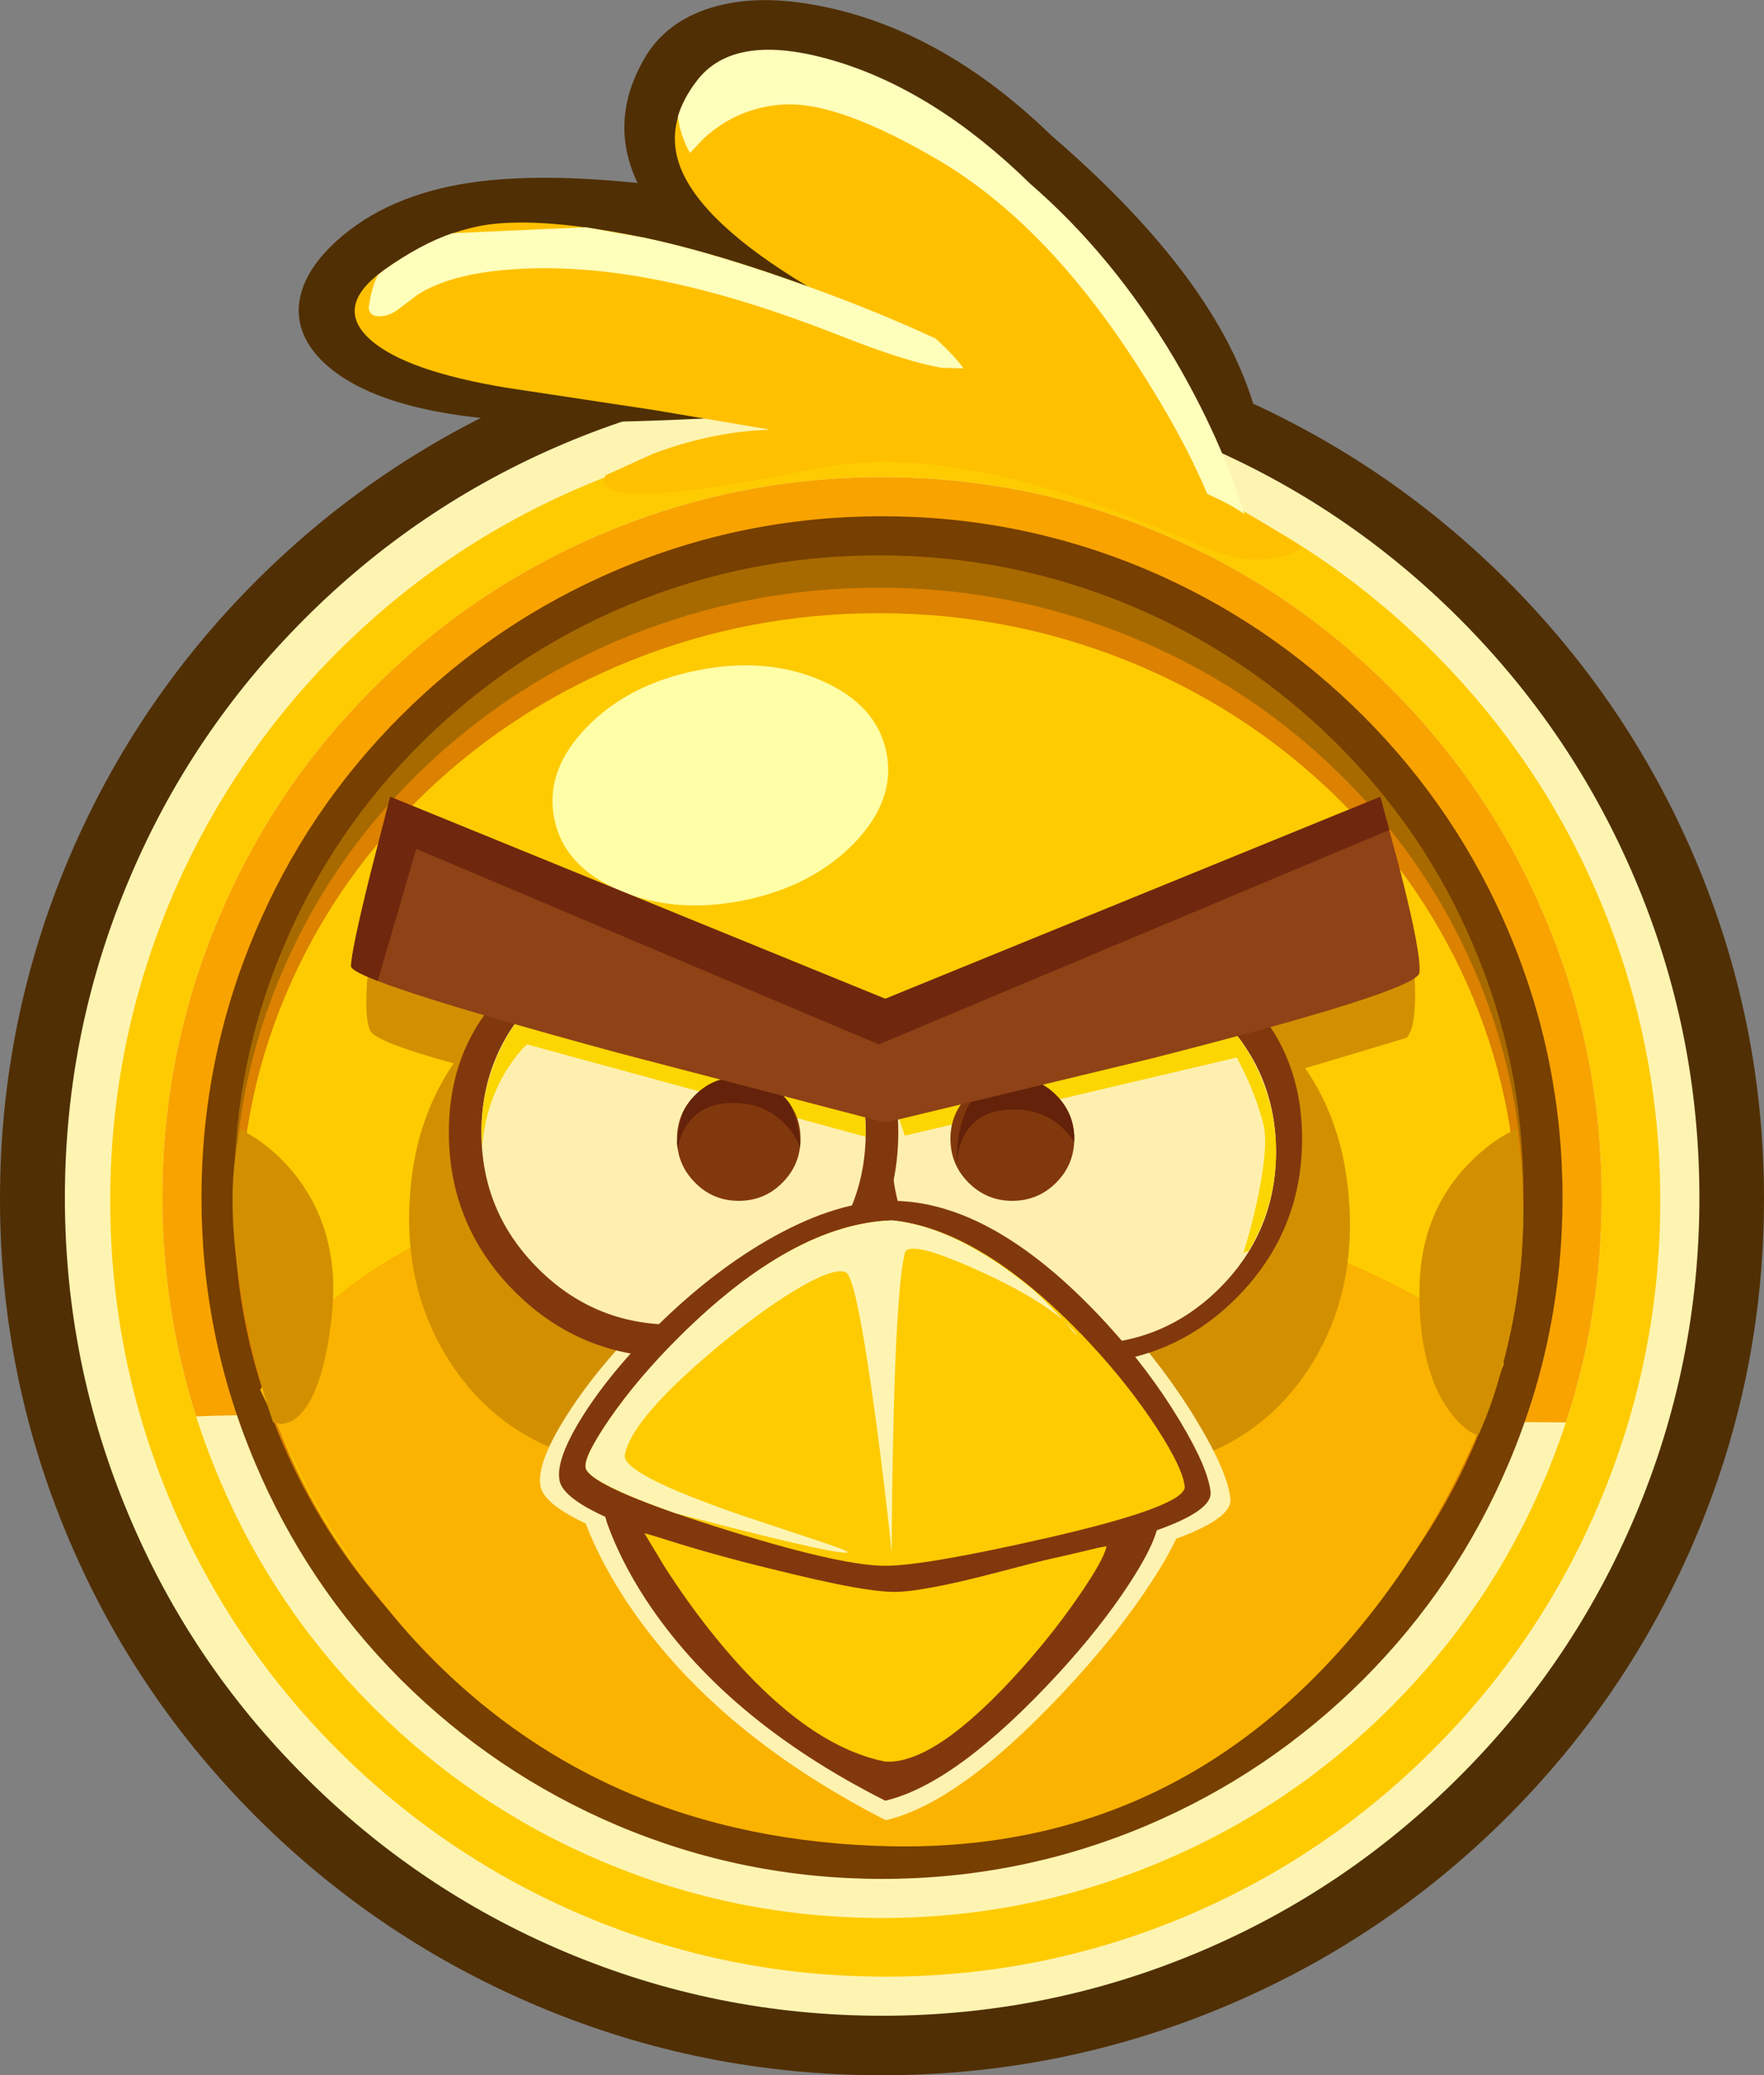 <svg xmlns="http://www.w3.org/2000/svg" width="311.25px" height="366.2px" xmlns:xlink="http://www.w3.org/1999/xlink">
  <rect width="100%" height="100%" fill="#808080" stroke="none"/>
  <g transform="matrix(1.0, 0.0, 0.0, 1.0, 155.6, 183.1)">
    <path stroke="none" fill-rule="evenodd" fill="#502f04" d="M143.4 -31.75 Q155.65 -3.0 155.65 28.45 155.65 59.95 143.4 88.65 131.55 116.4 110.05 137.8 88.5 159.2 60.55 170.95 31.65 183.1 0.0 183.1 -31.75 183.1 -60.6 170.95 -88.55 159.2 -110.1 137.8 -131.6 116.4 -143.4 88.65 -155.6 59.95 -155.6 28.45 -155.6 -3.0 -143.4 -31.75 -131.6 -59.5 -110.1 -80.9 -88.55 -102.3 -60.6 -114.05 -31.7 -126.2 0.0 -126.2 31.65 -126.2 60.55 -114.05 88.5 -102.3 110.05 -80.9 131.55 -59.5 143.4 -31.75"></path>
    <path stroke="none" fill-rule="evenodd" fill="#fef4b2" d="M132.9 -27.95 Q144.25 -1.15 144.25 28.25 144.25 57.6 132.9 84.45 121.95 110.35 102.0 130.3 82.05 150.3 56.2 161.25 29.4 172.6 0.05 172.6 -29.3 172.6 -56.1 161.25 -81.95 150.3 -101.9 130.3 -121.9 110.35 -132.8 84.45 -144.15 57.6 -144.15 28.25 -144.15 -1.1 -132.8 -27.95 -121.9 -53.85 -101.9 -73.85 -81.95 -93.85 -56.1 -104.8 -29.3 -116.15 0.05 -116.15 29.4 -116.15 56.2 -104.8 82.05 -93.85 102.0 -73.85 121.95 -53.85 132.9 -27.95"></path>
    <path stroke="none" fill-rule="evenodd" fill="#fecb01" d="M126.6 -24.5 Q137.35 0.95 137.35 28.8 137.35 56.65 126.6 82.1 116.25 106.65 97.3 125.6 78.4 144.55 53.85 154.95 28.45 165.7 0.6 165.7 -27.2 165.7 -52.6 154.95 -77.15 144.55 -96.1 125.6 -115.0 106.65 -125.4 82.1 -136.15 56.65 -136.15 28.8 -136.15 0.95 -125.4 -24.5 -115.0 -49.05 -96.1 -68.0 -77.15 -86.95 -52.6 -97.35 -27.2 -108.1 0.6 -108.1 28.45 -108.1 53.85 -97.35 78.4 -86.95 97.3 -68.0 116.25 -49.05 126.6 -24.5"></path>
    <path stroke="none" fill-rule="evenodd" fill="#fef4b2" d="M117.0 -21.25 Q127.0 2.35 127.0 28.25 127.0 54.1 117.0 77.75 107.4 100.55 89.8 118.15 72.25 135.7 49.45 145.35 25.85 155.35 0.05 155.35 -25.8 155.35 -49.4 145.35 -72.2 135.7 -89.75 118.15 -107.35 100.55 -116.95 77.75 -126.95 54.1 -126.95 28.25 -126.95 2.35 -116.95 -21.25 -107.35 -44.05 -89.75 -61.65 -72.2 -79.25 -49.4 -88.9 -25.8 -98.9 0.05 -98.9 25.85 -98.9 49.45 -88.9 72.25 -79.25 89.8 -61.65 107.4 -44.05 117.0 -21.25"></path>
    <path stroke="none" fill-rule="evenodd" fill="#f8a300" d="M117.0 -21.25 Q127.0 2.35 127.0 28.25 127.0 48.75 120.7 67.9 L-17.6 66.9 Q-111.6 66.2 -121.0 66.85 -126.95 48.05 -126.95 28.25 -126.95 2.35 -116.95 -21.25 -107.35 -44.05 -89.75 -61.65 -72.2 -79.25 -49.4 -88.9 -25.8 -98.9 0.05 -98.9 25.85 -98.9 49.45 -88.9 72.25 -79.25 89.8 -61.65 107.4 -44.05 117.0 -21.25"></path>
    <path stroke="none" fill-rule="evenodd" fill="#502f04" d="M-43.1 -150.8 Q-48.35 -161.8 -41.8 -172.95 -38.05 -179.3 -30.1 -181.75 -22.4 -184.1 -12.25 -182.3 10.15 -178.4 29.95 -159.15 54.85 -137.7 63.3 -117.9 67.5 -108.0 66.75 -102.4 41.15 -108.4 23.1 -113.2 L-18.55 -109.95 Q-47.8 -108.15 -62.45 -108.75 -89.45 -109.9 -99.05 -119.7 -103.3 -124.1 -102.85 -129.3 -102.35 -134.5 -97.3 -139.55 -88.7 -148.05 -74.25 -150.6 -61.85 -152.75 -43.1 -150.8"></path>
    <path stroke="none" fill-rule="evenodd" fill="#ffc000" d="M-32.7 -168.75 Q-26.15 -177.5 -8.8 -172.25 8.9 -166.9 25.9 -150.35 42.65 -135.85 52.1 -118.05 58.45 -106.2 60.75 -94.65 66.95 -91.2 74.15 -86.55 72.7 -85.35 69.8 -84.75 64.0 -83.5 56.9 -86.55 37.55 -94.9 24.35 -98.25 3.55 -103.6 -12.05 -100.35 -39.05 -94.75 -46.6 -96.4 -49.0 -96.95 -49.15 -98.1 L-48.8 -99.2 -40.45 -103.0 Q-30.15 -106.9 -20.1 -107.25 L-19.8 -107.3 -40.25 -110.75 -66.05 -114.65 Q-84.05 -117.6 -90.3 -123.2 -96.75 -129.05 -87.9 -135.4 -78.4 -142.15 -69.6 -143.45 -59.75 -144.85 -41.9 -141.15 -29.5 -138.55 -13.05 -132.55 -31.6 -143.65 -35.5 -153.45 -38.5 -161.05 -32.7 -168.75"></path>
    <path stroke="none" fill-rule="evenodd" fill="#feffba" d="M-36.95 -133.15 Q-53.4 -136.75 -67.2 -135.4 -76.8 -134.45 -82.05 -131.0 L-85.2 -128.6 Q-86.7 -127.5 -87.9 -127.35 -90.4 -126.95 -90.55 -128.85 L-90.2 -130.8 Q-89.8 -132.85 -88.9 -134.6 L-87.9 -135.4 Q-81.3 -140.1 -75.75 -141.95 L-52.25 -143.0 -41.9 -141.15 Q-31.25 -138.9 -17.0 -133.95 -2.55 -128.95 9.5 -123.35 12.85 -120.3 14.4 -118.1 L10.6 -118.2 Q4.4 -119.2 -7.45 -123.9 -23.75 -130.3 -36.95 -133.15 M-33.85 -156.1 Q-35.5 -159.0 -36.0 -162.5 -35.05 -165.7 -32.7 -168.75 -26.1 -177.55 -8.65 -172.45 9.3 -167.2 26.2 -150.65 40.75 -138.05 51.55 -119.9 59.7 -106.05 64.0 -92.35 62.3 -93.6 59.65 -94.9 L57.4 -95.95 Q53.1 -106.25 45.0 -118.75 28.85 -143.8 9.8 -154.95 -4.2 -163.15 -13.15 -164.45 -19.0 -165.3 -24.7 -163.0 -28.25 -161.55 -31.4 -158.7 L-33.85 -156.1"></path>
    <path stroke="none" fill-rule="evenodd" fill="#773f00" d="M110.65 -18.55 Q120.1 3.8 120.1 28.25 120.1 52.7 110.65 75.0 101.55 96.6 84.95 113.25 68.3 129.85 46.8 139.0 24.5 148.45 0.05 148.45 -24.4 148.45 -46.7 139.0 -68.25 129.85 -84.9 113.25 -101.5 96.6 -110.6 75.0 -120.05 52.7 -120.05 28.25 -120.05 3.8 -110.6 -18.55 -101.5 -40.15 -84.9 -56.75 -68.25 -73.4 -46.7 -82.55 -24.4 -92.0 0.05 -92.0 24.45 -92.0 46.8 -82.55 68.3 -73.4 84.95 -56.75 101.55 -40.15 110.65 -18.55"></path>
    <path stroke="none" fill-rule="evenodd" fill="#a76a00" d="M104.25 -16.55 Q113.2 4.3 113.2 27.1 113.2 49.9 104.25 70.75 95.65 90.85 79.9 106.4 64.15 121.9 43.75 130.45 22.6 139.25 -0.55 139.25 -23.7 139.25 -44.85 130.45 -65.25 121.9 -81.0 106.4 -96.75 90.85 -105.35 70.75 -114.3 49.9 -114.3 27.1 -114.3 4.3 -105.35 -16.55 -96.75 -36.7 -81.0 -52.25 -65.25 -67.75 -44.85 -76.3 -23.7 -85.1 -0.55 -85.1 22.6 -85.1 43.75 -76.3 64.15 -67.75 79.9 -52.25 95.65 -36.7 104.25 -16.55"></path>
    <path stroke="none" fill-rule="evenodd" fill="#dc8100" d="M104.25 -12.65 Q113.2 7.65 113.2 29.9 113.2 52.15 104.25 72.45 95.65 92.1 79.9 107.25 64.15 122.35 43.75 130.65 22.6 139.25 -0.55 139.25 -23.7 139.25 -44.85 130.65 -65.25 122.35 -81.0 107.25 -96.75 92.1 -105.35 72.45 -114.3 52.15 -114.3 29.9 -114.3 7.65 -105.35 -12.65 -96.75 -32.25 -81.0 -47.4 -65.25 -62.5 -44.85 -70.8 -23.7 -79.4 -0.55 -79.4 22.6 -79.4 43.75 -70.8 64.15 -62.5 79.9 -47.4 95.65 -32.25 104.25 -12.65"></path>
    <path stroke="none" fill-rule="evenodd" fill="#fecb01" d="M103.25 -9.5 Q112.1 10.4 112.1 32.15 112.1 53.95 103.25 73.85 94.7 93.05 79.1 107.9 63.5 122.7 43.3 130.85 22.35 139.25 -0.55 139.25 -23.45 139.25 -44.4 130.85 -64.6 122.7 -80.2 107.9 -95.8 93.05 -104.35 73.85 -113.2 53.95 -113.2 32.15 -113.2 10.4 -104.35 -9.5 -95.8 -28.7 -80.2 -43.55 -64.6 -58.35 -44.4 -66.5 -23.45 -74.9 -0.55 -74.9 22.35 -74.9 43.3 -66.5 63.5 -58.35 79.1 -43.55 94.7 -28.7 103.25 -9.5"></path>
    <path stroke="none" fill-rule="evenodd" fill="#fab300" d="M109.75 57.55 L104.6 71.05 Q97.35 87.3 87.0 100.7 53.8 143.65 1.75 142.7 -49.85 141.7 -82.4 106.4 -93.1 94.7 -101.3 79.6 L-109.7 62.15 -105.9 55.8 Q-100.25 48.2 -91.2 41.95 -62.2 21.95 -9.75 23.05 48.8 24.25 85.15 41.05 103.3 49.4 109.75 57.55"></path>
    <path stroke="none" fill-rule="evenodd" fill="#d29001" d="M-113.15 16.15 L-110.25 17.9 Q-106.75 20.3 -104.05 23.55 -95.3 34.05 -97.1 49.5 -98.7 63.3 -103.2 67.0 -104.6 68.15 -106.15 68.15 L-107.4 67.9 Q-110.15 60.0 -112.2 49.6 -116.4 28.75 -113.15 16.15 M94.85 44.9 Q94.85 31.25 103.45 22.35 107.75 17.9 112.05 16.15 114.95 35.2 110.35 54.6 108.05 64.3 105.2 70.2 102.6 69.35 100.05 65.75 94.85 58.6 94.85 44.9 M92.55 -22.95 L93.85 -12.75 Q94.7 -2.1 92.55 0.05 L74.7 5.4 Q80.45 13.75 82.0 24.65 84.7 44.4 75.05 58.85 64.85 74.1 45.0 76.5 30.55 78.2 17.9 70.75 5.4 63.45 -0.7 50.0 -6.9 63.05 -19.25 70.15 -31.75 77.3 -45.9 75.6 -65.4 73.2 -75.7 58.0 -85.5 43.45 -82.85 23.85 -81.3 12.9 -75.55 4.55 -89.0 0.85 -90.2 -1.1 -91.25 -2.9 -90.85 -9.65 L-90.2 -16.05 -60.3 -12.6 -61.75 -7.7 Q-49.55 -14.2 -34.5 -12.15 -28.45 -1.95 -15.95 2.45 L-7.0 5.6 Q-2.4 7.6 -0.15 10.75 2.2 8.0 6.8 6.1 9.45 5.0 15.6 3.05 27.65 -1.3 33.6 -11.35 L49.9 -10.85 Q57.65 -9.25 64.05 -5.05 L92.55 -22.95"></path>
    <path stroke="none" fill-rule="evenodd" fill="#fef2b0" d="M-31.55 84.5 Q-6.75 90.75 1.95 91.0 8.7 91.2 26.35 88.15 L53.45 83.35 Q53.15 87.55 47.6 96.0 42.2 104.35 34.15 113.2 14.5 134.85 0.7 138.1 -30.4 122.2 -45.6 98.65 -50.35 91.3 -52.9 84.0 L-54.55 78.25 -31.55 84.5"></path>
    <path stroke="none" fill-rule="evenodd" fill="#fef2b0" d="M-20.15 33.25 Q-8.1 26.5 1.9 26.5 20.9 26.5 41.95 49.55 50.0 58.35 55.7 67.85 61.05 76.75 61.5 81.4 62.1 87.05 33.85 93.5 23.55 95.8 12.7 97.45 L-0.5 98.95 Q-11.3 98.85 -34.0 92.25 -58.9 85.0 -60.2 79.3 -61.1 75.25 -55.5 66.5 -49.9 57.7 -40.75 48.85 -30.65 39.1 -20.15 33.25"></path>
    <path stroke="none" fill-rule="evenodd" fill="#ffffa8" d="M-32.55 -64.8 Q-20.4 -67.25 -10.65 -63.0 -0.9 -58.75 0.8 -50.35 2.5 -41.95 -4.9 -34.3 -12.35 -26.65 -24.45 -24.2 -36.6 -21.8 -46.35 -26.0 -56.15 -30.25 -57.8 -38.65 -59.5 -47.1 -52.1 -54.75 -44.7 -62.4 -32.55 -64.8"></path>
    <path stroke="none" fill-rule="evenodd" fill="#82380d" d="M14.15 -7.65 Q20.8 -8.85 24.55 -10.4 30.55 -13.0 35.1 -18.35 51.8 -18.35 62.8 -8.45 74.15 1.7 74.15 17.85 74.15 34.3 62.55 45.95 50.95 57.55 34.5 57.55 18.05 57.55 6.45 45.95 -5.15 34.3 -5.15 17.85 -5.15 9.0 -1.4 1.05 0.7 -3.45 5.05 -5.4 7.55 -6.55 14.15 -7.65"></path>
    <path stroke="none" fill-rule="evenodd" fill="#ffefaf" d="M11.7 -3.8 Q21.65 -13.75 35.65 -13.75 49.7 -13.75 59.65 -3.8 69.55 6.1 69.55 20.15 69.55 34.2 59.65 44.15 49.7 54.1 35.65 54.1 21.6 54.1 11.7 44.15 1.75 34.2 1.75 20.15 1.75 6.15 11.7 -3.8"></path>
    <path stroke="none" fill-rule="evenodd" fill="#fbd600" d="M66.9 7.0 Q69.55 13.25 69.55 20.15 69.55 29.55 64.75 37.6 L63.8 38.0 Q65.1 33.85 66.2 28.85 68.35 18.95 67.25 15.0 66.2 11.05 64.3 6.85 L62.65 3.5 4.05 17.3 2.55 12.8 3.3 10.0 59.65 -3.8 Q64.35 0.9 66.9 7.0"></path>
    <path stroke="none" fill-rule="evenodd" fill="#82380d" d="M-26.75 -11.6 Q-23.05 -10.0 -16.35 -8.85 -9.8 -7.7 -7.3 -6.6 -2.95 -4.65 -0.85 -0.15 2.9 7.9 2.9 16.7 2.9 33.15 -8.7 44.8 -20.3 56.4 -36.75 56.4 -53.2 56.4 -64.8 44.8 -76.4 33.15 -76.4 16.7 -76.4 0.55 -65.05 -9.6 -54.05 -19.5 -37.3 -19.5 -32.8 -14.15 -26.75 -11.6"></path>
    <path stroke="none" fill-rule="evenodd" fill="#ffefaf" d="M-60.7 -7.25 Q-50.75 -17.2 -36.75 -17.2 -22.7 -17.2 -12.75 -7.25 -2.85 2.65 -2.85 16.7 -2.85 30.75 -12.75 40.7 -22.7 50.65 -36.75 50.65 -50.8 50.65 -60.7 40.7 -70.65 30.75 -70.65 16.7 -70.65 2.7 -60.7 -7.25"></path>
    <path stroke="none" fill-rule="evenodd" fill="#fbd600" d="M-66.2 5.7 Q-69.9 11.7 -70.55 19.35 L-70.65 16.7 Q-70.65 10.35 -68.4 4.5 -66.2 -1.15 -62.15 -5.7 L-3.25 11.55 Q-2.85 14.25 -2.85 16.7 L-2.85 17.5 -62.6 1.2 Q-64.3 2.7 -66.2 5.7"></path>
    <path stroke="none" fill-rule="evenodd" fill="#82380d" d="M-32.95 25.6 Q-36.15 22.4 -36.15 17.85 -36.15 13.35 -32.95 10.15 -29.8 6.95 -25.25 6.95 -20.7 6.95 -17.55 10.15 -14.35 13.35 -14.35 17.85 -14.35 22.4 -17.55 25.6 -20.7 28.8 -25.25 28.8 -29.8 28.8 -32.95 25.6"></path>
    <path stroke="none" fill-rule="evenodd" fill="#64220a" d="M-33.85 14.65 Q-35.55 16.65 -36.0 19.65 L-36.15 18.7 Q-35.85 15.45 -35.1 13.2 -33.75 10.4 -31.15 8.7 -28.45 6.95 -25.25 6.95 -22.5 6.95 -20.05 8.25 -17.7 9.55 -16.2 11.75 -14.7 14.8 -14.4 18.7 L-14.45 19.3 Q-15.45 16.75 -17.65 14.7 -21.4 11.25 -27.0 11.55 -31.5 11.8 -33.85 14.65"></path>
    <path stroke="none" fill-rule="evenodd" fill="#82380d" d="M23.0 6.95 Q27.55 6.95 30.75 10.15 33.95 13.35 33.95 17.85 33.95 22.4 30.75 25.6 27.55 28.8 23.0 28.8 18.5 28.8 15.3 25.6 12.1 22.4 12.1 17.85 12.1 13.35 15.3 10.15 18.5 6.95 23.0 6.95"></path>
    <path stroke="none" fill-rule="evenodd" fill="#64220a" d="M30.85 10.25 Q33.95 13.45 33.95 17.85 L33.9 18.45 Q32.35 15.95 30.0 14.45 26.75 12.45 22.45 12.7 16.85 13.0 14.55 17.25 13.25 19.7 13.25 22.7 13.05 18.0 14.4 14.05 16.8 7.1 23.3 6.95 27.75 7.05 30.85 10.25"></path>
    <path stroke="none" fill-rule="evenodd" fill="#8e4216" d="M91.6 -28.9 Q95.2 -14.7 94.85 -11.45 94.5 -8.25 47.5 3.7 L0.6 15.0 -46.5 2.7 Q-93.65 -10.1 -93.65 -12.6 -93.65 -15.15 -90.2 -29.05 L-86.75 -42.5 0.6 -6.85 87.95 -42.5 91.6 -28.9"></path>
    <path stroke="none" fill-rule="evenodd" fill="#6f280d" d="M-82.15 -33.3 L-88.95 -10.0 Q-93.65 -11.85 -93.65 -12.6 -93.65 -15.15 -90.2 -29.05 L-86.75 -42.5 0.6 -6.85 87.95 -42.5 89.55 -36.65 -0.55 1.2 -82.15 -33.3"></path>
    <path stroke="none" fill-rule="evenodd" fill="#82380d" d="M-28.9 86.15 Q-6.25 91.85 1.75 92.05 7.9 92.25 24.05 89.5 L48.85 85.15 Q48.55 88.95 43.5 96.6 38.55 104.15 31.2 112.15 13.2 131.7 0.6 134.65 -27.85 120.3 -41.75 99.0 -46.1 92.3 -48.45 85.75 L-49.95 80.55 -28.9 86.15"></path>
    <path stroke="none" fill-rule="evenodd" fill="#fecb01" d="M-24.2 92.5 Q-5.1 97.6 1.75 97.8 6.6 97.95 19.65 94.55 35.35 90.4 39.65 89.75 39.2 92.05 34.95 98.25 30.45 104.85 24.75 111.25 9.5 128.3 0.6 127.75 -13.85 124.9 -29.3 105.9 -34.15 99.95 -38.5 93.1 L-41.9 87.45 -24.2 92.5"></path>
    <path stroke="none" fill-rule="evenodd" fill="#82380d" d="M-19.05 35.1 Q-7.7 28.8 1.75 28.8 19.7 28.8 39.55 50.35 47.15 58.6 52.5 67.5 57.55 75.85 58.0 80.2 58.55 85.5 31.9 91.5 8.55 96.75 -0.55 96.65 -10.75 96.55 -32.15 90.4 -55.65 83.6 -56.85 78.25 -57.7 74.45 -52.45 66.25 -47.15 58.05 -38.5 49.75 -28.95 40.6 -19.05 35.1"></path>
    <path stroke="none" fill-rule="evenodd" fill="#fecb01" d="M0.6 93.2 Q-7.55 93.2 -29.25 86.3 -51.4 79.25 -52.25 75.95 -52.7 74.1 -48.05 67.3 -43.0 60.0 -35.65 52.75 -15.65 32.85 1.75 32.25 17.8 33.8 36.45 53.65 43.55 61.25 48.55 68.95 53.25 76.2 53.45 79.4 52.9 82.85 29.3 88.25 7.6 93.2 0.6 93.2"></path>
    <path stroke="none" fill-rule="evenodd" fill="#fef4b2" d="M31.95 49.8 Q26.4 45.2 15.7 40.5 4.65 35.65 4.05 38.0 2.6 44.15 2.05 68.15 1.75 80.15 1.75 90.9 0.5 78.95 -1.15 66.8 -4.45 42.5 -6.3 41.45 -8.15 40.45 -14.35 44.0 -20.05 47.3 -27.15 53.05 -44.15 66.9 -45.35 73.65 -45.95 77.0 -24.45 84.4 L-10.6 89.0 Q-4.9 90.9 -6.3 90.9 -9.8 90.9 -36.5 83.9 -51.6 78.55 -52.25 75.95 -52.7 74.1 -48.05 67.3 -43.0 60.0 -35.7 52.75 -15.7 32.9 1.7 32.25 L1.8 32.25 Q13.2 33.35 26.75 44.55 29.4 46.95 31.95 49.8 L33.95 51.8 Q34.6 52.75 34.15 52.3 L31.95 49.8"></path>
  </g>
</svg>
